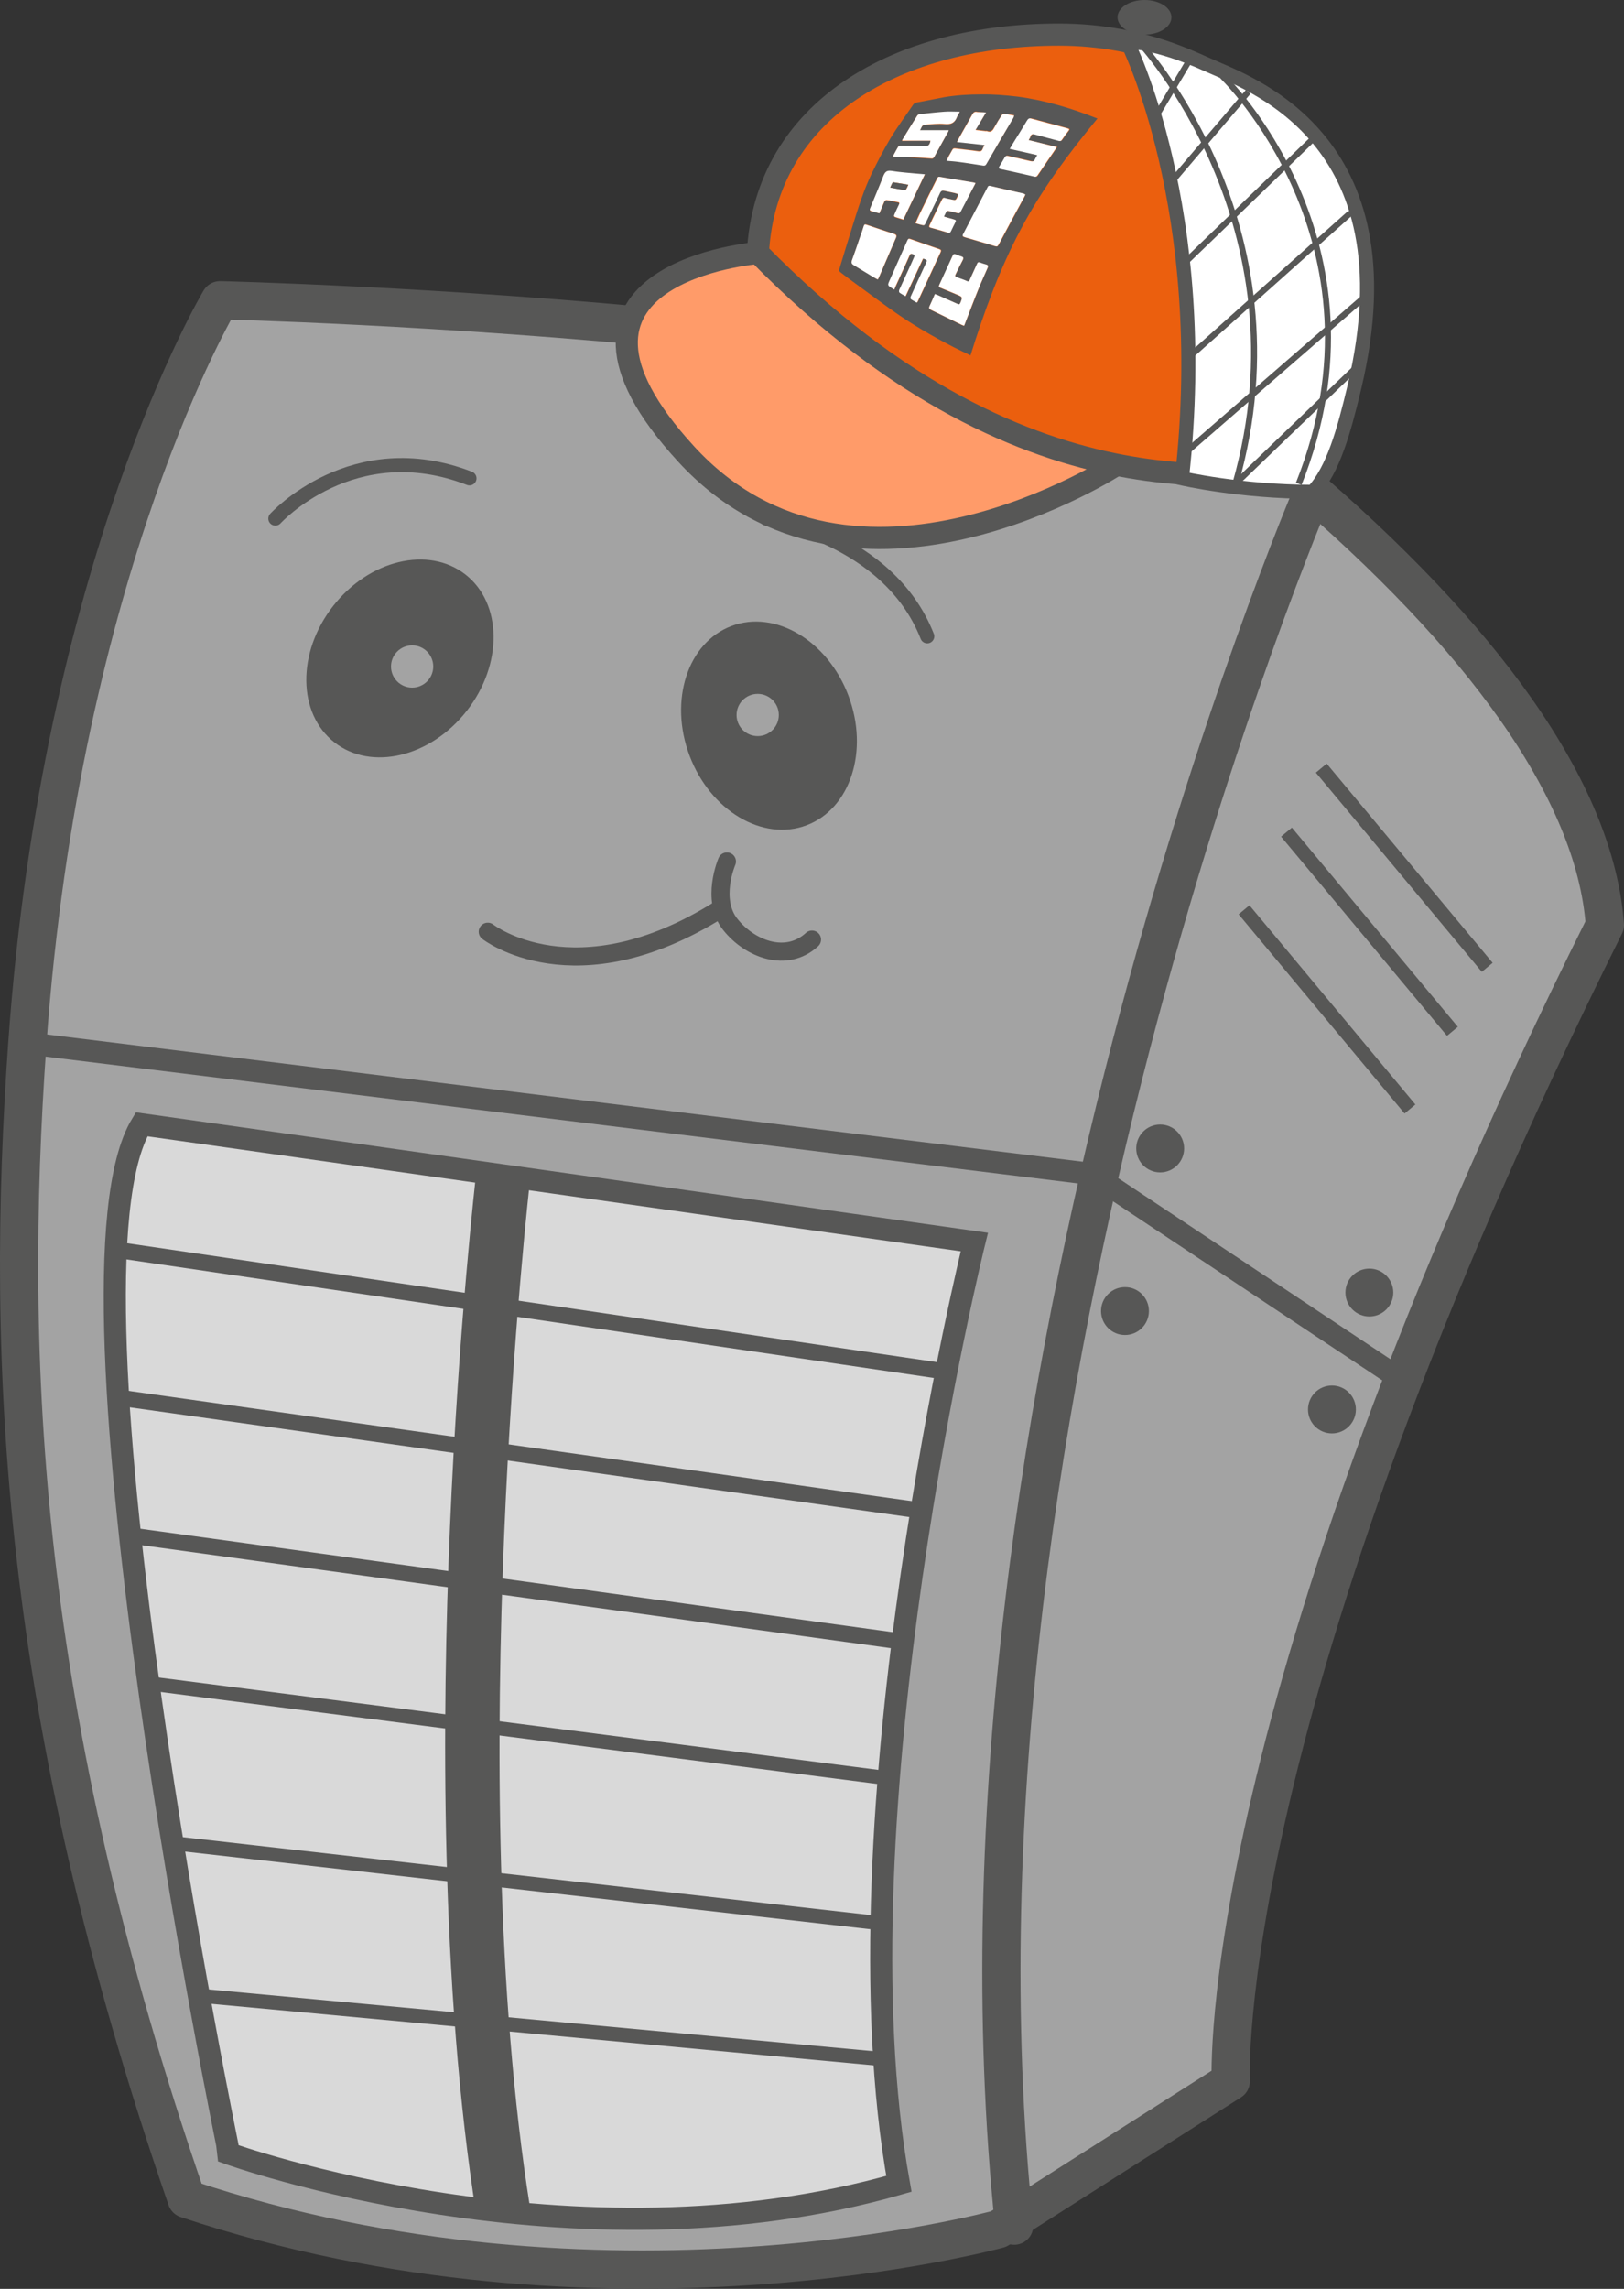 <?xml version="1.0" encoding="utf-8"?>
<!-- Generator: Adobe Illustrator 25.3.1, SVG Export Plug-In . SVG Version: 6.00 Build 0)  -->
<svg version="1.1" id="Layer_1" xmlns="http://www.w3.org/2000/svg" xmlns:xlink="http://www.w3.org/1999/xlink" x="0px" y="0px"
	 viewBox="0 0 807.4 1137.4" style="enable-background:new 0 0 807.4 1137.4;" xml:space="preserve">
<rect x="0" y="0" width="807.4" height="1137.4" fill="#333333" stroke="none"/>
<style type="text/css">
	.st0{display:none;}
	.st1{fill:#C4E3F8;}
	.st2{fill:#3A5BA6;}
	.st3{fill:none;stroke:#C4E3F8;stroke-width:7;stroke-miterlimit:10;}
	.st4{fill:#79A3D7;}
	.st5{fill:#3A5BA6;stroke:#C4E3F8;stroke-width:4;stroke-miterlimit:10;}
	.st6{fill:none;stroke:#C4E3F8;stroke-width:7;stroke-linecap:round;stroke-linejoin:round;stroke-miterlimit:10;}
	.st7{fill:#A3A3A3;stroke:#575756;stroke-width:19;stroke-linecap:round;stroke-linejoin:round;stroke-miterlimit:10;}
	.st8{fill:none;stroke:#575756;stroke-width:19;stroke-linecap:round;stroke-linejoin:round;stroke-miterlimit:10;}
	.st9{fill:none;stroke:#575756;stroke-width:11;stroke-miterlimit:10;}
	.st10{fill:#D9D9D9;stroke:#575756;stroke-width:11;stroke-miterlimit:10;}
	.st11{fill:#575756;}
	.st12{fill:none;stroke:#575756;stroke-width:8;stroke-miterlimit:10;}
	.st13{fill:none;stroke:#575756;stroke-width:7;stroke-miterlimit:10;}
	.st14{fill:none;stroke:#575756;stroke-width:9;stroke-linecap:round;stroke-linejoin:round;stroke-miterlimit:10;}
	.st15{fill:#A3A3A3;}
	.st16{fill:none;stroke:#575756;stroke-width:7;stroke-linecap:round;stroke-linejoin:round;stroke-miterlimit:10;}
	.st17{fill:#FF9B69;stroke:#575756;stroke-width:11;stroke-miterlimit:10;}
	.st18{fill:#EB5F0E;stroke:#575756;stroke-width:11;stroke-miterlimit:10;}
	.st19{fill:#FFFFFF;stroke:#575756;stroke-width:7;stroke-miterlimit:10;}
	.st20{fill:none;stroke:#575756;stroke-width:3;stroke-miterlimit:10;}
	.st21{fill:none;stroke:#575756;stroke-width:3;stroke-linecap:round;stroke-linejoin:round;stroke-miterlimit:10;}
	.st22{fill:#575757;}
	.st23{fill:#FFFFFF;}
</style>
<g id="Personaje_1_">
	<g>
		<path class="st7" d="M109.4,149.2c0,0,444,10.5,535.5,88.5s148.1,154.8,153,222c-195,391.5-186,574.5-186,574.5l-115.5,73.5
			c0,0-196.6,54-403.6-15C9.3,851.2,2.5,675.2,13.6,518.4C30.5,280.9,109.4,149.2,109.4,149.2z"/>
		<path class="st8" d="M652.7,244.5c0,0-191.7,447.2-148.5,861.5"/>
		<polyline class="st9" points="13.6,518.4 542.9,583.4 701,688.5 		"/>
		<path class="st10" d="M70.4,558.7l414,58.5c0,0-70.5,285-37.5,468c-162,46.5-333-15-333-15S23.9,635.2,70.4,558.7z"/>
		<g>
			<g>
				<path class="st11" d="M236.9,1101.2c-18.1-114-17.2-249-13.2-342.2c4.3-100.8,13-175.7,13.1-176.5l26.8,3.1
					c-0.3,2.9-34.1,297.1-0.1,511.3L236.9,1101.2z"/>
			</g>
		</g>
		<line class="st12" x1="58.2" y1="621.1" x2="472.4" y2="681.9"/>
		<line class="st12" x1="58.2" y1="694.4" x2="459.7" y2="750.9"/>
		<line class="st12" x1="67.5" y1="763.4" x2="450.4" y2="816"/>
		<line class="st13" x1="72.4" y1="836.3" x2="442.7" y2="883.8"/>
		<line class="st13" x1="84.2" y1="915.7" x2="438.5" y2="955.8"/>
		<line class="st13" x1="97" y1="991.5" x2="438.5" y2="1023.2"/>
		<line class="st13" x1="656.9" y1="381.7" x2="739.4" y2="480.7"/>
		<line class="st13" x1="639.6" y1="413.5" x2="722.1" y2="512.5"/>
		<line class="st13" x1="618.5" y1="452.1" x2="701" y2="551.1"/>
		<path class="st14" d="M242.5,463c0,0,43.3,33.9,114.9-10.9"/>
		<path class="st14" d="M361.4,428.1c0,0-8.2,18.9,1.7,31.3s28,19.1,40.6,7.5"/>
		<circle class="st11" cx="576.8" cy="570.7" r="11.9"/>
		<circle class="st11" cx="680.8" cy="642.3" r="11.9"/>
		<circle class="st11" cx="662.2" cy="700.4" r="11.9"/>
		<circle class="st11" cx="559.3" cy="651.5" r="11.9"/>
		
			<ellipse transform="matrix(0.936 -0.353 0.353 0.936 -102.617 157.957)" class="st11" cx="382.1" cy="360.6" rx="42.2" ry="52.9"/>
		
			<ellipse transform="matrix(0.615 -0.789 0.789 0.615 -181.532 282.748)" class="st11" cx="198.7" cy="327.2" rx="52.9" ry="42.2"/>
		<circle class="st15" cx="204.9" cy="331.2" r="10.5"/>
		<circle class="st15" cx="376.7" cy="355.3" r="10.5"/>
		<path class="st16" d="M136.9,257.7c0,0,38.5-42.5,96.5-20"/>
		<path class="st16" d="M381,257.7c0,0,60.5,9,80,58.5"/>
		<g>
			<g>
				<path class="st17" d="M376.9,125.7c0,0-119,9.3-35.7,100s214.5,4.9,214.5,4.9L376.9,125.7z"/>
				<path class="st18" d="M526.5,17.2c-80.2,0-145.7,37.1-149.7,108.4c139,141.7,253.7,103.6,266.9,110.5c20.4-23,32.6-52.2,32.6-84
					C676.4,77.6,609.3,17.2,526.5,17.2z"/>
				<path class="st19" d="M673.4,192.2c-5.2,21.8-10.5,41.2-20.7,52.2c-36.1,0-65.1-6.7-65.1-6.7c15-133.8-27.3-217-27.3-217
					s14.4-0.2,40.1,11.5C619.6,41,702.9,67.6,673.4,192.2z"/>
			</g>
			<line class="st20" x1="574.9" y1="57.5" x2="591.3" y2="30"/>
			<line class="st20" x1="583.1" y1="89.6" x2="620.6" y2="45.6"/>
			<line class="st20" x1="589.2" y1="130.4" x2="654.2" y2="67.6"/>
			<line class="st20" x1="589.2" y1="179.2" x2="671.4" y2="105.8"/>
			<line class="st20" x1="588.5" y1="225.7" x2="680.8" y2="145.5"/>
			<path class="st21" d="M566.2,20.7c0,0,84.9,90.6,48,219.7l63.5-61.1"/>
			<path class="st20" d="M607.7,37.8c0,0,85.9,82.5,38,202.6"/>
			<ellipse class="st11" cx="569" cy="8.6" rx="13.4" ry="8.6"/>
		</g>
	</g>
</g>
<g id="Capa_4_2_">
	<g id="Capa_4_3_">
		<g>
			<g>
				<path class="st22" d="M545.6,58.9c-14.4,17.5-27.8,35.4-38.3,55.4c-10.5,19.9-18.1,40.8-24.8,62.3c-2.8-1.4-5.7-2.7-8.4-4.1
					c-10.5-5.4-20.7-11.3-30.4-18.2c-5.8-4.1-11.5-8.4-17.3-12.6c-3-2.2-5.9-4.3-8.8-6.6c-0.3-0.2-0.5-0.8-0.4-1.1
					c2.3-7.6,4.6-15.2,7-22.8c2.6-8.4,5.3-16.8,9.1-24.8c2.9-5.9,5.9-11.8,9.3-17.5c3.5-5.8,7.6-11.3,11.4-16.9
					c0.3-0.4,0.9-0.9,1.4-1c4.6-0.9,9.3-1.8,14-2.7c6-1,12.1-1.4,18.2-1.4c6.1-0.1,12.2,0.4,18.2,1.1
					C519.4,49.8,532.5,53.7,545.6,58.9z M509.8,96.7c-0.4-0.2-0.7-0.5-1.1-0.5c-5.4-1.3-10.8-2.5-16.2-3.7c-0.7-0.2-1.1,0-1.4,0.6
					c-4,7.7-8,15.3-12,23c-0.7,1.3-0.6,1.6,0.8,1.9c4.9,1.5,9.9,2.9,14.9,4.4c1,0.3,1.3,0,1.8-0.8c4.2-7.9,8.5-15.8,12.8-23.8
					C509.5,97.4,509.6,97.1,509.8,96.7z M511.4,69.6c0.5-0.8,0.9-1.4,1.2-2c0.4-0.9,1-1.2,2-0.9c4,1.1,8,2.1,12,3.2
					c0.8,0.2,1.2,0.1,1.7-0.6c0.9-1.4,1.9-2.7,2.9-4c0.9-1.2,0.9-1.3-0.5-1.7c-5.8-1.6-11.7-3.1-17.5-4.7c-1.1-0.3-1.7,0-2.3,0.9
					c-2,3.4-4.1,6.7-6.2,10.1c-0.8,1.3-1.6,2.6-2.4,4c4.6,1.1,9,2.1,13.7,3.1c-0.5,0.9-0.9,1.5-1.2,2.1c-0.5,1-1.1,1.1-2.1,0.9
					c-3.8-0.9-7.6-1.7-11.3-2.6c-0.8-0.2-1.3,0-1.6,0.7c-0.8,1.5-1.7,3-2.6,4.4c-0.5,0.8-0.4,1.1,0.6,1.4c5.7,1.2,11.3,2.5,16.9,3.8
					c0.7,0.2,1,0,1.4-0.6c2.1-3.1,4.2-6.3,6.4-9.4c1-1.5,2-2.9,3.2-4.7C520.6,71.9,516.1,70.8,511.4,69.6z M479.3,161.9
					c0.2-0.5,0.4-1,0.6-1.4c2.2-5.6,4.4-11.3,6.6-16.9c1.4-3.5,3-6.9,4.5-10.4c0.4-1,0.3-1.5-0.8-1.7c-1-0.3-2.1-0.6-3.1-1
					c-0.7-0.2-1-0.1-1.3,0.6c-1.2,2.7-2.5,5.4-3.7,8.1c-0.3,0.7-0.6,0.9-1.3,0.6c-1.6-0.6-3.1-1.2-4.7-1.8c-1.4-0.5-1.5-0.6-0.8-2
					c1.1-2.3,2.2-4.6,3.4-6.8c0.5-0.9,0.3-1.4-0.8-1.7c-0.9-0.2-1.8-0.6-2.7-1c-0.8-0.4-1.3-0.2-1.6,0.7c-2.1,4.8-4.3,9.6-6.6,14.4
					c-0.4,0.8-0.1,1.2,0.6,1.5c2.7,1.1,5.5,2.3,8.2,3.4c2.8,1.2,2.8,1.2,1.7,4c-0.3,0.9-0.7,1-1.5,0.6c-3.3-1.5-6.6-3-9.9-4.4
					c-0.4-0.2-0.8-0.3-1.3-0.5c-0.9,2-1.7,4-2.6,5.9c-0.5,1-0.3,1.5,0.7,2c5.1,2.4,10.1,4.9,15.2,7.4
					C478.5,161.7,478.8,161.8,479.3,161.9z M490.2,55.9c-1.7-0.1-3-0.1-4.3-0.4s-1.9,0.2-2.5,1.2c-2.4,4.3-4.8,8.5-7.2,12.8
					c-0.2,0.3-0.3,0.6-0.4,0.9c4.6,0.5,9,1,13.7,1.5c-0.4,0.8-0.7,1.4-1,2c-0.4,1-1.1,1.3-2.2,1.1c-3.8-0.5-7.6-0.9-11.4-1.4
					c-0.7-0.1-1.2,0.1-1.5,0.8c-0.5,1-1.1,2-1.7,3c-0.4,0.7-0.7,1.4-1.1,2.3c2.3,0.2,4.2,0.4,6.2,0.6c4,0.6,8,1.2,12,1.8
					c0.8,0.1,1.2-0.1,1.6-0.8c4.5-7.6,9-15.2,13.4-22.9c0.2-0.3,0.3-0.8,0.4-1.2c-1.8-0.3-3.3-0.6-4.9-0.8c-0.4,0-1,0.3-1.2,0.6
					c-1.2,1.9-2.4,3.9-3.6,5.9c-0.9,1.5-1.7,2.9-3.8,2.1c-0.2-0.1-0.4,0-0.6,0c-1.6-0.2-3.3-0.4-5.1-0.6
					C486.8,61.6,488.4,58.9,490.2,55.9z M485,91c-0.5-0.2-0.8-0.3-1.1-0.3c-5.6-0.9-11.1-1.8-16.7-2.8c-0.8-0.1-1.1,0.1-1.4,0.7
					c-2.8,5.6-5.6,11.2-8.3,16.8c-0.9,1.7-1.6,3.5-2.5,5.5c1,0.3,1.8,0.6,2.7,0.8c1.7,0.4,1.7,0.4,2.4-1.1c2.4-4.9,4.8-9.9,7.1-14.8
					c0.5-1.1,1.1-1.3,2.1-1c1.7,0.4,3.4,0.7,5.1,1.1c2.2,0.5,2.1,0.5,1.1,2.6c-0.4,0.9-0.9,1-1.8,0.8c-1.3-0.4-2.7-0.5-4-0.9
					c-0.8-0.3-1.2,0.1-1.5,0.7c-1.1,2.3-2.2,4.6-3.4,6.9c-1,2-1.9,3.9-2.8,5.9c-0.2,0.5-0.4,0.9,0.4,1.2c2.9,0.8,5.8,1.7,8.7,2.5
					c0.8,0.2,1.1,0,1.5-0.7c0.6-1.3,1.2-2.6,1.9-3.9c0.8-1.6,0.8-1.6-0.9-2.1c-1.5-0.4-2.9-0.8-4.5-1.3c0.4-0.9,0.7-1.7,1.2-2.4
					c0.2-0.3,0.7-0.5,1-0.4c1.6,0.3,3.1,0.7,4.6,1.1c0.8,0.2,1.2,0.1,1.5-0.7c0.8-1.6,1.6-3.2,2.5-4.8C481.7,97.3,483.3,94.2,485,91
					z M444.6,143.9c0.2-0.5,0.4-0.8,0.6-1.2c2.4-5.3,4.8-10.5,7.2-15.9c0.5-1.1,1-0.7,1.8-0.5c0.9,0.3,0.7,0.9,0.4,1.5
					c-0.5,1.1-1,2.2-1.5,3.4c-1.9,4.2-3.9,8.4-5.8,12.7c-0.2,0.4-0.1,1.2,0.1,1.4c0.9,0.7,2,1.2,3,1.8c2.9-6.3,5.8-12.5,8.7-18.7
					c2.2,0.7,2.2,0.7,1.3,2.6c-2.5,5.4-5,10.8-7.4,16.2c-0.2,0.4-0.2,1.2,0,1.3c0.9,0.7,2,1.2,3,1.8c0.2-0.3,0.3-0.4,0.4-0.5
					c3.8-8.2,7.6-16.4,11.4-24.6c0.4-0.8,0.1-1.2-0.7-1.5c-4.8-1.6-9.6-3.3-14.3-5c-0.8-0.3-1.2-0.1-1.5,0.7
					c-2.9,6.6-5.9,13.2-8.8,19.8c-1.1,2.5-1.1,2.5,1.3,4C443.9,143.5,444.2,143.6,444.6,143.9z M462.6,69.9c-0.3,2.1-1.1,2.9-3,2.9
					c-4-0.1-7.9-0.1-11.9-0.2c-0.4,0-0.9,0-1.1,0.3c-0.9,1.6-1.8,3.2-2.8,5c0.8,0.1,1.2,0.2,1.7,0.2c1.6,0,3.1-0.1,4.7,0
					c4.2,0.2,8.4,0.5,12.7,0.8c0.7,0.1,1.2-0.1,1.5-0.8c2.2-4.1,4.5-8.1,6.7-12.1c0.2-0.3,0.3-0.6,0.5-1.1c-4.9,0-9.5,0-14.3,0
					c0.7-1.1,0.8-2.6,2.3-2.7c3.3-0.3,6.7-0.7,10-0.4c3.2,0.3,5-0.6,6.1-3.5c0.3-0.9,0.9-1.6,1.4-2.6c-2.7,0-5.2-0.1-7.6,0
					c-4.1,0.3-8.3,0.7-12.4,1.2c-0.4,0-1,0.4-1.2,0.8c-2.4,3.8-4.7,7.6-7.1,11.5c-0.2,0.3-0.2,0.5-0.4,0.9
					C453.3,69.9,457.9,69.9,462.6,69.9z M436.4,138.9c0.2-0.4,0.4-0.6,0.5-0.8c2.9-6.7,5.8-13.5,8.7-20.2c0.4-0.9,0.1-1.4-0.9-1.7
					c-4.6-1.5-9.2-3-13.8-4.6c-0.8-0.3-1.1,0-1.4,0.7c-0.6,1.9-1.3,3.8-1.9,5.6c-1.3,3.9-2.7,7.7-4,11.5c-0.4,1-0.2,1.6,0.8,2.2
					c3.3,2,6.6,4,9.9,6C434.9,138.1,435.6,138.5,436.4,138.9z M437.2,106c0.2-0.4,0.4-0.7,0.5-1c0.7-1.6,1.3-3.2,2-4.7
					c0.2-0.4,0.8-0.8,1.1-0.7c1.9,0.3,3.7,0.7,5.5,1c0.9,0.2,0.9,0.6,0.6,1.3c-0.8,1.6-1.4,3.2-2.2,4.8c-0.4,0.8-0.2,1.2,0.6,1.4
					c1.2,0.4,2.5,0.8,3.8,1.2c3.5-7.5,7.1-14.9,10.7-22.5c-1.3-0.1-2.5-0.2-3.7-0.3c-4.3-0.4-8.7-0.8-13-1.4
					c-2.3-0.4-3.2,0.5-3.9,2.5c-2.1,5.4-4.3,10.7-6.6,16.1c-0.3,0.8,0,1.2,0.7,1.4C434.6,105.2,435.8,105.6,437.2,106z"/>
				<path class="st23" d="M509.8,96.7c-0.2,0.5-0.4,0.7-0.5,1c-4.3,7.9-8.6,15.8-12.8,23.8c-0.5,0.9-0.8,1.1-1.8,0.8
					c-4.9-1.5-9.9-2.9-14.9-4.4c-1.3-0.4-1.5-0.7-0.8-1.9c4-7.7,8-15.3,12-23c0.3-0.7,0.7-0.8,1.4-0.6c5.4,1.3,10.8,2.5,16.2,3.7
					C509.1,96.2,509.4,96.5,509.8,96.7z"/>
				<path class="st23" d="M511.4,69.6c4.7,1.2,9.2,2.3,14,3.5c-1.2,1.8-2.2,3.3-3.2,4.7c-2.1,3.1-4.3,6.3-6.4,9.4
					c-0.4,0.5-0.7,0.7-1.4,0.6c-5.6-1.3-11.3-2.6-16.9-3.8c-1-0.2-1.1-0.6-0.6-1.4c0.9-1.5,1.8-2.9,2.6-4.4c0.4-0.7,0.9-0.9,1.6-0.7
					c3.8,0.9,7.6,1.7,11.3,2.6c1,0.2,1.7,0.1,2.1-0.9c0.3-0.7,0.7-1.3,1.2-2.1C511,76,506.6,75,502,74c0.8-1.4,1.6-2.7,2.4-4
					c2.1-3.4,4.2-6.7,6.2-10.1c0.6-1,1.2-1.3,2.3-0.9c5.8,1.6,11.7,3.1,17.5,4.7c1.4,0.4,1.4,0.6,0.5,1.7c-1,1.3-2,2.6-2.9,4
					c-0.4,0.7-0.9,0.8-1.7,0.6c-4-1.1-8-2.1-12-3.2c-1-0.3-1.6,0-2,0.9C512.3,68.2,511.9,68.8,511.4,69.6z"/>
				<path class="st23" d="M479.3,161.9c-0.5-0.2-0.8-0.3-1.2-0.5c-5.1-2.5-10.1-4.9-15.2-7.4c-1-0.5-1.2-1-0.7-2
					c0.9-1.9,1.7-3.8,2.6-5.9c0.5,0.2,0.9,0.4,1.3,0.5c3.3,1.5,6.6,2.9,9.9,4.4c0.8,0.4,1.1,0.3,1.5-0.6c1.1-2.8,1.1-2.8-1.7-4
					c-2.7-1.1-5.4-2.3-8.2-3.4c-0.8-0.3-1-0.7-0.6-1.5c2.2-4.8,4.4-9.6,6.6-14.4c0.4-0.9,0.8-1,1.6-0.7c0.9,0.4,1.8,0.7,2.7,1
					c1.1,0.3,1.2,0.8,0.8,1.7c-1.2,2.3-2.3,4.5-3.4,6.8c-0.7,1.4-0.6,1.4,0.8,2c1.6,0.6,3.2,1.1,4.7,1.8c0.7,0.3,1,0.1,1.3-0.6
					c1.2-2.7,2.5-5.4,3.7-8.1c0.3-0.7,0.6-0.8,1.3-0.6c1,0.4,2,0.7,3.1,1s1.2,0.8,0.8,1.7c-1.5,3.5-3.1,6.9-4.5,10.4
					c-2.3,5.6-4.4,11.3-6.6,16.9C479.7,161,479.5,161.4,479.3,161.9z"/>
				<path class="st23" d="M490.2,55.9c-1.8,3-3.4,5.7-5.2,8.7c1.9,0.2,3.5,0.4,5.1,0.6c0.2,0,0.4-0.1,0.6,0c2.1,0.9,3-0.5,3.8-2.1
					c1.1-2,2.3-4,3.6-5.9c0.2-0.3,0.8-0.6,1.2-0.6c1.6,0.2,3.1,0.5,4.9,0.8c-0.2,0.5-0.2,0.9-0.4,1.2c-4.5,7.6-9,15.2-13.4,22.9
					c-0.4,0.7-0.8,0.9-1.6,0.8c-4-0.6-8-1.3-12-1.8c-2-0.3-4-0.4-6.2-0.6c0.4-0.9,0.8-1.6,1.1-2.3c0.5-1,1.2-2,1.7-3
					c0.3-0.7,0.8-0.9,1.5-0.8c3.8,0.5,7.6,0.8,11.4,1.4c1.2,0.2,1.8-0.1,2.2-1.1c0.2-0.6,0.5-1.1,1-2c-4.7-0.5-9.1-1-13.7-1.5
					c0.1-0.3,0.2-0.6,0.4-0.9c2.4-4.3,4.8-8.5,7.2-12.8c0.6-1.1,1.2-1.5,2.5-1.2C487.1,55.8,488.5,55.7,490.2,55.9z"/>
				<path class="st23" d="M485,91c-1.7,3.2-3.3,6.3-4.9,9.4c-0.8,1.6-1.7,3.2-2.5,4.8c-0.3,0.7-0.7,0.9-1.5,0.7
					c-1.5-0.4-3.1-0.8-4.6-1.1c-0.3-0.1-0.8,0.2-1,0.4c-0.4,0.7-0.7,1.5-1.2,2.4c1.6,0.5,3,0.9,4.5,1.3c1.7,0.5,1.7,0.5,0.9,2.1
					c-0.6,1.3-1.3,2.5-1.9,3.9c-0.3,0.7-0.7,0.9-1.5,0.7c-2.9-0.9-5.8-1.7-8.7-2.5c-0.8-0.2-0.6-0.7-0.4-1.2c0.9-2,1.9-4,2.8-5.9
					c1.1-2.3,2.2-4.6,3.4-6.9c0.3-0.6,0.6-1,1.5-0.7c1.3,0.4,2.7,0.6,4,0.9c0.9,0.2,1.4,0.1,1.8-0.8c1-2.1,1.1-2-1.1-2.6
					c-1.7-0.4-3.4-0.7-5.1-1.1c-1-0.2-1.6,0-2.1,1c-2.3,5-4.8,9.9-7.1,14.8c-0.7,1.5-0.7,1.5-2.4,1.1c-0.9-0.2-1.7-0.5-2.7-0.8
					c0.9-1.9,1.6-3.7,2.5-5.5c2.7-5.6,5.5-11.2,8.3-16.8c0.3-0.6,0.5-0.9,1.4-0.7c5.5,1,11.1,1.8,16.7,2.8
					C484.2,90.7,484.5,90.8,485,91z"/>
				<path class="st23" d="M444.6,143.9c-0.4-0.3-0.7-0.4-1-0.6c-2.4-1.5-2.4-1.5-1.3-4c2.9-6.6,5.9-13.2,8.8-19.8
					c0.3-0.8,0.7-1,1.5-0.7c4.8,1.7,9.6,3.4,14.3,5c0.8,0.3,1.1,0.6,0.7,1.5c-3.8,8.2-7.6,16.4-11.4,24.6c-0.1,0.1-0.2,0.3-0.4,0.5
					c-1-0.6-2.1-1.1-3-1.8c-0.2-0.2-0.2-1,0-1.3c2.4-5.4,4.9-10.8,7.4-16.2c0.9-1.9,0.9-1.9-1.3-2.6c-2.9,6.2-5.7,12.3-8.7,18.7
					c-1.1-0.6-2.1-1.1-3-1.8c-0.3-0.2-0.3-1-0.1-1.4c1.9-4.2,3.9-8.5,5.8-12.7c0.5-1.1,1-2.2,1.5-3.4c0.3-0.6,0.5-1.2-0.4-1.5
					c-0.7-0.3-1.3-0.6-1.8,0.5c-2.3,5.3-4.8,10.6-7.2,15.9C445,143.1,444.8,143.4,444.6,143.9z"/>
				<path class="st23" d="M462.6,69.9c-4.7,0-9.3,0-14.1,0c0.1-0.3,0.2-0.6,0.4-0.9c2.3-3.8,4.7-7.7,7.1-11.5
					c0.2-0.4,0.8-0.7,1.2-0.8c4.1-0.4,8.2-0.9,12.4-1.2c2.4-0.2,4.9,0,7.6,0c-0.5,1-1.1,1.7-1.4,2.6c-1.1,2.9-2.9,3.8-6.1,3.5
					c-3.3-0.3-6.7,0.1-10,0.4c-1.4,0.1-1.6,1.6-2.3,2.7c4.8,0,9.5,0,14.3,0c-0.2,0.5-0.3,0.9-0.5,1.1c-2.2,4-4.5,8.1-6.7,12.1
					c-0.4,0.7-0.8,0.9-1.5,0.8c-4.2-0.3-8.4-0.6-12.7-0.8c-1.6-0.1-3.1,0-4.7,0c-0.5,0-0.9-0.1-1.7-0.2c1-1.8,1.8-3.4,2.8-5
					c0.1-0.2,0.7-0.3,1.1-0.3c4,0,7.9,0.1,11.9,0.2C461.4,72.8,462.3,72,462.6,69.9z"/>
				<path class="st23" d="M436.4,138.9c-0.8-0.4-1.5-0.8-2.2-1.2c-3.3-2-6.6-4-9.9-6c-0.9-0.6-1.1-1.2-0.8-2.2
					c1.4-3.8,2.7-7.7,4-11.5c0.7-1.9,1.3-3.7,1.9-5.6c0.2-0.8,0.6-1,1.4-0.7c4.6,1.6,9.2,3.1,13.8,4.6c0.9,0.3,1.2,0.8,0.9,1.7
					c-2.9,6.7-5.8,13.5-8.7,20.2C436.7,138.3,436.6,138.5,436.4,138.9z"/>
				<path class="st23" d="M437.2,106c-1.4-0.4-2.7-0.7-3.9-1.1c-0.7-0.2-1.1-0.5-0.7-1.4c2.2-5.4,4.5-10.7,6.6-16.1
					c0.8-1.9,1.6-2.8,3.9-2.5c4.3,0.7,8.7,1,13,1.4c1.2,0.1,2.4,0.2,3.7,0.3c-3.6,7.6-7.1,15-10.7,22.5c-1.3-0.4-2.5-0.8-3.8-1.2
					c-0.8-0.2-1-0.6-0.6-1.4c0.7-1.6,1.4-3.2,2.2-4.8c0.4-0.8,0.3-1.2-0.6-1.3c-1.8-0.3-3.7-0.8-5.5-1c-0.3-0.1-1,0.4-1.1,0.7
					c-0.7,1.5-1.3,3.1-2,4.7C437.6,105.3,437.4,105.6,437.2,106z M442.6,93.2c2.5,0.4,4.7,0.8,6.9,1.2c0.3,0,0.9,0,1-0.3
					c0.4-0.6,0.7-1.4,1.1-2.3c-2.6-0.4-5-0.8-7.3-1.2c-0.2,0-0.4,0.1-0.5,0.2C443.3,91.6,442.9,92.4,442.6,93.2z"/>
				<path class="st22" d="M442.6,93.2c0.4-0.8,0.7-1.6,1.1-2.4c0.1-0.1,0.3-0.2,0.5-0.2c2.4,0.4,4.8,0.8,7.3,1.2
					c-0.4,1-0.7,1.7-1.1,2.3c-0.1,0.2-0.7,0.3-1,0.3C447.2,94.1,445,93.7,442.6,93.2z"/>
			</g>
		</g>
	</g>
</g>
</svg>
